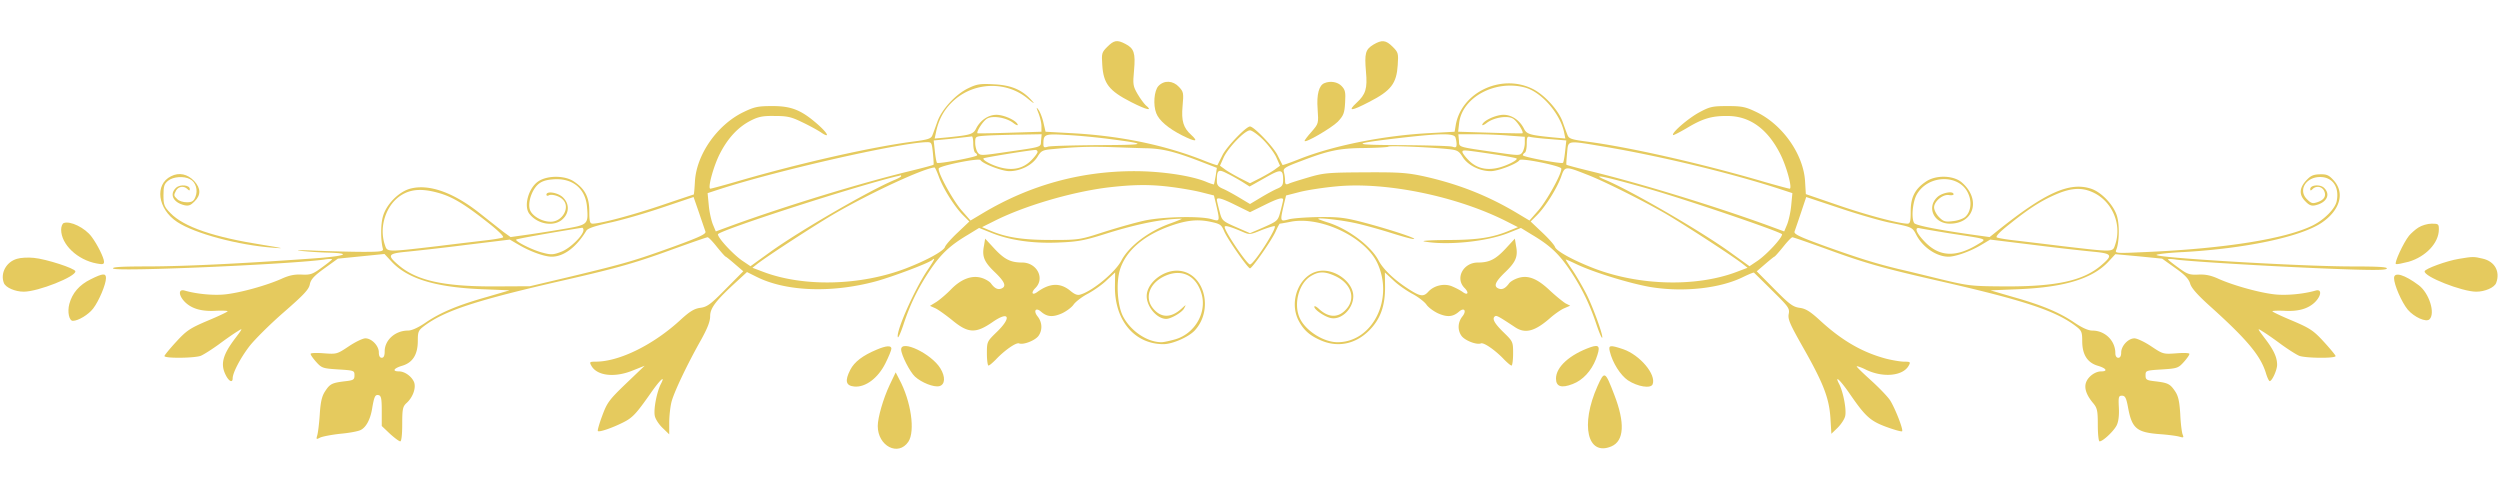<svg width="1282" height="252" xmlns="http://www.w3.org/2000/svg" overflow="hidden"><defs><clipPath id="a"><path d="M-1 233h1282v252H-1z"/></clipPath><clipPath id="b"><path d="M0 234h1280v250H0z"/></clipPath><clipPath id="c"><path d="M0 234h1280v250H0z"/></clipPath><clipPath id="d"><path d="M0 39h1280v639H0z"/></clipPath></defs><g clip-path="url(#a)" transform="translate(1 -233)"><g clip-path="url(#b)"><g clip-path="url(#c)"><g clip-path="url(#d)" fill="#E5CA5E"><path d="M566.845 256.987c-2.899 2.89-2.998 3.389-2.599 9.369.6 9.469 3.398 13.157 14.692 18.939 8.195 4.186 11.593 4.884 7.495 1.594-.799-.797-2.698-3.289-4.097-5.681-2.299-3.987-2.498-4.884-1.8-12.16.8-8.872 0-11.264-4.496-13.556-4.198-2.193-5.797-1.894-9.195 1.495ZM703.266 255.89c-4.098 2.492-4.598 4.486-3.799 13.855.8 8.672-.099 11.662-4.897 16.048-4.696 4.386-2.698 4.286 6.497-.498 11.293-5.782 14.091-9.47 14.691-18.939.4-5.98.3-6.479-2.598-9.369-3.498-3.489-5.497-3.688-9.894-1.097ZM593.03 277.121c-2.199 2.392-2.798 9.669-1.1 13.955 1.4 3.688 6.197 7.774 13.293 11.363 6.796 3.389 8.595 3.389 4.697-.2-4.098-3.688-5.197-7.176-4.498-14.851.6-6.679.5-7.277-1.799-9.768-3.098-3.389-7.695-3.589-10.593-.499ZM678.18 275.626c-2.798 1.096-4.097 5.781-3.498 13.356.5 7.376.5 7.376-3.098 11.563-1.998 2.193-3.598 4.385-3.598 4.684 0 1.496 13.792-6.578 16.99-9.768 2.999-3.189 3.498-4.385 3.798-9.867.3-5.283.1-6.479-1.799-8.473-2-2.093-5.697-2.791-8.794-1.495Z"/><path d="M495.587 278.218c-6.497 3.09-13.692 10.864-15.89 17.144-1 2.791-2.1 5.88-2.6 7.077-.7 1.694-2.298 2.192-10.094 3.189-21.187 2.791-56.567 10.765-87.35 19.636-8.494 2.492-15.89 4.485-16.39 4.485-1.498 0 1.6-11.562 4.898-17.941 3.998-7.874 9.195-13.456 15.391-16.745 4.197-2.193 6.396-2.692 12.593-2.592 6.396 0 8.494.399 13.991 3.09 3.598 1.694 7.996 4.087 9.794 5.283 4.798 3.289 3.899.797-1.499-3.987-8.395-7.376-13.492-9.469-23.286-9.469-7.595 0-9.295.398-15.091 3.189-13.392 6.579-23.886 21.729-24.686 35.385-.2 3.787-.5 6.778-.6 6.778-.1 0-7.595 2.492-16.69 5.581-15.09 5.084-30.882 9.27-35.08 9.37-1.498 0-1.798-.997-1.798-6.379 0-7.177-2.199-11.463-7.896-15.251-4.497-3.089-13.192-3.189-17.889-.299-5.297 3.19-8.096 12.958-4.897 16.945 4.297 5.482 12.992 6.778 17.19 2.492 3.298-3.19 3.298-7.775 0-10.964-2.499-2.492-8.496-3.489-8.496-1.396 0 .499.5.698 1.1.399 1.399-.897 5.497.199 7.296 2.093 3.997 3.888-.1 11.363-6.197 11.363-4.697 0-9.994-3.189-10.794-6.578-.9-3.589 1.1-9.469 4.098-12.36 1.799-1.695 3.998-2.492 7.895-2.791 9.794-.797 16.491 4.485 17.39 13.855.8 8.971.5 9.369-9.994 11.263a784.922 784.922 0 0 1-19.288 3.09l-9.895 1.395-3.598-2.591c-1.899-1.495-7.096-5.582-11.493-9.071-13.891-11.163-26.685-15.748-36.379-13.157-5.896 1.595-12.292 8.074-13.992 14.254-1.2 4.087-1.2 12.16 0 16.646.3 1.295-1.3 1.495-10.094 1.495-5.796 0-16.79-.299-24.485-.598-7.895-.399-11.194-.299-7.496.099 3.598.399 9.695.798 13.492.897 13.292.299 9.695 1.795-7.196 2.991-37.578 2.691-64.862 3.987-83.751 4.086-14.691 0-19.589.299-18.79 1.097 1.7 1.694 89.249-2.093 108.038-4.585 2.298-.399 4.197-.399 4.197-.2 0 .299-2.398 2.193-5.297 4.286-4.597 3.389-5.796 3.788-10.193 3.589-3.698-.2-6.597.398-10.494 2.192-7.595 3.389-21.188 7.177-28.984 7.974-5.896.598-14.59-.199-20.687-1.993-3.298-.897-3.099 2.591.3 5.98 3.497 3.389 8.595 4.884 16.09 4.386 3.398-.1 5.897 0 5.697.299-.2.399-4.897 2.592-10.395 4.884-8.894 3.788-10.693 4.984-15.99 10.765-3.298 3.588-5.996 6.878-5.996 7.276 0 1.296 15.29 1.097 18.588-.099 1.5-.598 5.698-3.29 9.295-5.881 3.598-2.691 7.895-5.682 9.595-6.678 2.798-1.795 2.798-1.695-1.2 3.588-6.496 8.572-7.695 13.356-4.797 18.938 1.6 3.19 3.498 3.987 3.498 1.595 0-2.791 3.798-10.167 8.495-16.347 2.599-3.389 10.494-11.263 17.59-17.443 10.294-8.971 12.993-11.761 13.492-14.453.5-2.491 2.099-4.286 7.496-8.173l6.895-4.984 11.993-1.196 11.894-1.196 3.797 4.087c8.096 8.572 22.288 12.957 45.574 13.954l14.792.598-11.593 3.389c-14.892 4.187-23.887 7.974-31.482 13.157-3.799 2.592-7.096 4.087-8.995 4.087-6.596 0-11.994 4.884-11.994 10.665 0 2.293-.499 3.289-1.499 3.289s-1.499-.996-1.499-2.791c0-3.388-3.697-7.176-6.895-7.176-1.3 0-5.098 1.794-8.496 4.087-5.996 3.987-6.196 4.086-12.792 3.588-3.897-.299-6.796-.199-6.796.299 0 .598 1.3 2.392 2.899 4.186 2.797 3.09 3.397 3.289 11.293 3.788 8.095.498 8.295.598 8.295 2.99 0 2.293-.5 2.592-4.997 3.09-6.497.797-7.596 1.296-10.094 5.183-1.6 2.392-2.3 5.383-2.698 11.662-.3 4.685-.9 9.569-1.3 10.865-.6 2.093-.5 2.192 1.399 1.196 1.199-.598 5.897-1.495 10.395-1.994 4.597-.399 9.394-1.296 10.593-1.993 2.698-1.396 4.797-5.383 5.696-10.566 1.1-6.578 1.6-7.575 3.299-7.276 1.399.299 1.698 1.694 1.698 8.074v7.774l4.199 3.987c2.298 2.093 4.696 3.887 5.296 3.887.6 0 1-3.388 1-8.771 0-7.775.3-9.07 2.098-10.765 3.298-2.89 5.098-7.774 3.998-10.765-1.2-2.99-4.797-5.581-7.795-5.581-3.599 0-2.7-1.595 1.699-2.891 5.396-1.595 7.995-5.781 7.995-12.758 0-4.685.3-5.383 3.198-7.576 10.594-7.974 26.884-13.256 71.859-23.523 27.883-6.379 36.878-8.971 56.466-16.147 8.895-3.19 16.59-5.881 17.09-5.881s2.6 2.193 4.798 4.984c2.198 2.691 4.197 4.984 4.497 4.984.3.099 2.398 1.794 4.698 3.787l4.297 3.688-8.995 9.071c-7.696 7.874-9.494 9.17-12.993 9.668-3.098.399-5.396 1.794-10.094 6.08-13.892 12.858-31.48 21.53-43.574 21.53-3.098 0-3.298.199-2.3 1.993 2.8 5.283 11.994 6.38 21.389 2.492l5.996-2.392-9.594 9.17c-8.695 8.373-9.695 9.768-12.193 16.546-1.5 3.987-2.5 7.575-2.2 7.775.7.697 7.297-1.595 12.694-4.286 5.097-2.492 6.896-4.486 14.391-15.151 4.997-7.176 7.796-9.569 5.098-4.485-2 4.086-3.698 12.758-3 16.147.3 1.595 2.1 4.386 3.998 6.18l3.399 3.289v-5.98c0-3.19.5-7.875 1.1-10.366 1.098-4.785 8.094-19.537 15.39-32.395 3.099-5.681 4.498-9.07 4.498-11.861 0-4.186 2.898-7.974 13.691-17.842l5.198-4.784 4.797 2.392c15.19 7.675 38.877 8.472 61.564 2.293 8.595-2.393 26.285-9.071 28.484-10.765 1.998-1.695 1.398-.299-2.399 5.282-6.596 9.868-16.09 31.199-15.091 34.189.2.598 1.399-2.093 2.698-5.881 3.498-10.765 7.496-18.938 13.492-28.009 5.897-8.771 10.394-13.057 19.789-18.639l5.696-3.488 6.197 2.492c9.594 3.887 21.487 5.581 34.78 4.983 9.794-.398 13.291-1.096 23.986-4.485 12.992-4.087 24.785-6.778 33.78-7.476 2.799-.199 5.197-.299 5.197-.199 0 .1-2.798 1.296-6.197 2.492-10.993 3.987-20.988 11.662-24.785 18.938-2.999 5.781-14.392 15.35-20.788 17.343-1.6.598-2.998.1-5.197-1.694-5.197-4.386-10.594-4.286-17.19.498-2.598 1.894-3.298.299-.9-2.093 4.998-4.984.7-13.057-6.796-13.057-5.896 0-9.094-1.595-14.29-7.177l-4.698-5.083-.6 3.688c-1.099 5.482.1 8.273 5.497 13.456 5.196 4.984 6.196 7.376 3.398 8.472-1.8.698-3.398-.099-5.197-2.492-.6-.996-2.799-2.292-4.597-2.89-5.098-1.695-10.694.398-15.891 5.681-2.3 2.392-5.697 5.283-7.496 6.479l-3.398 2.093 2.899 1.296c1.598.797 5.296 3.489 8.295 5.881 8.394 6.977 12.192 7.176 21.087.997 8.396-5.782 9.694-2.193 1.9 5.282-4.898 4.785-4.998 4.884-4.998 10.965 0 3.388.4 6.179.8 6.179.5 0 2.099-1.395 3.797-3.09 4.398-4.684 10.394-8.871 11.893-8.273 2.199.898 8.295-1.495 9.995-3.887 2.098-2.99 1.899-6.977-.5-9.967-2.299-2.891-.9-4.785 1.8-2.393 3.097 2.692 5.995 2.891 10.593.898 2.398-1.097 5.196-3.19 6.096-4.585 1-1.396 4.297-3.987 7.396-5.582 3.098-1.695 7.496-4.785 9.694-6.977l4.198-3.888-.1 7.177c-.2 17.443 10.093 29.603 24.885 29.603 4.597 0 12.993-3.688 16.09-7.077 9.596-10.466 5.098-28.806-7.495-30.5-7.995-1.097-17.19 5.881-17.19 12.958 0 5.482 5.297 11.661 9.995 11.661 2.398 0 8.094-3.289 9.194-5.382 1.1-2.093 1.1-2.093-1.3.1-5.496 4.983-10.693 4.884-14.79-.299-4.598-5.881-1.2-13.656 7.495-16.945 7.996-2.99 14.891.698 17.49 9.569 2.898 9.569-3.298 20.433-13.393 23.423-2.797.798-5.996 1.495-7.095 1.495-7.395 0-15.891-5.781-19.789-13.356-2.898-5.681-3.597-17.642-1.398-24.221 3.097-9.27 11.593-16.745 24.585-21.629 8.895-3.29 14.692-3.987 21.488-2.592 5.197 1.097 5.796 1.495 7.195 4.785 1.6 3.986 12.193 19.137 13.293 19.137 1.098 0 11.693-15.151 13.292-19.237.9-1.994 1.799-3.688 1.998-3.688.2 0 2.799-.399 5.698-.997 15.39-2.89 37.977 7.874 44.273 21.131 8.695 18.44-2.398 40.667-20.388 40.667-7.295 0-16.69-6.08-19.489-12.658-3.098-7.177-.3-17.543 5.797-21.231 4.098-2.492 7.096-2.492 12.393-.1 7.895 3.589 10.694 10.865 6.297 16.447-4.098 5.183-9.395 5.282-14.592.398-1.3-1.196-2.3-1.694-2.3-.996 0 1.395 4.998 4.884 8.197 5.681 5.496 1.396 11.792-4.685 11.792-11.163 0-7.077-9.194-14.055-17.19-12.958-10.193 1.395-16.09 15.25-10.893 25.417 2.499 4.784 5.497 7.575 11.094 10.067 8.794 3.987 17.989 2.193 25.085-4.884 5.796-5.781 8.295-12.659 8.195-22.626l-.1-7.177 4.198 3.888c2.198 2.192 6.596 5.282 9.694 6.977 3.098 1.595 6.397 4.186 7.395 5.582.9 1.395 3.698 3.488 6.098 4.585 4.597 1.993 7.495 1.794 10.593-.898 2.698-2.392 4.098-.498 1.799 2.393-2.399 2.99-2.598 6.977-.5 9.967 1.699 2.392 7.795 4.785 9.994 3.887 1.5-.598 7.496 3.589 11.894 8.273 1.698 1.695 3.298 3.09 3.797 3.09.4 0 .8-2.791.8-6.179 0-6.081-.1-6.18-4.997-10.965-4.698-4.585-5.997-7.077-4.197-8.173.799-.498 2.398.498 10.094 5.582 5.297 3.588 10.293 2.292 18.489-4.984 2.099-1.794 5.197-3.987 6.895-4.685l2.998-1.295-2.398-1.197c-1.3-.797-4.897-3.687-7.895-6.478-6.597-6.28-11.394-8.174-16.49-6.479-1.9.598-4.098 1.894-4.698 2.89-1.799 2.393-3.398 3.19-5.197 2.492-2.798-1.096-1.798-3.488 3.398-8.472 5.397-5.183 6.596-7.974 5.497-13.456l-.6-3.688-4.697 5.083c-5.197 5.582-8.395 7.177-14.291 7.177-7.496 0-11.794 8.073-6.796 13.057 2.398 2.392 1.698 3.987-.9 2.093-.9-.697-3.299-1.993-5.197-2.791-3.997-1.893-9.495-.697-12.493 2.592-2.499 2.791-4.197 2.492-10.494-1.595-7.096-4.585-12.692-9.967-14.991-14.353-3.798-7.376-15.291-16.048-25.685-19.437-2.899-.897-5.297-1.794-5.297-1.993 0-.698 11.494.598 18.49 2.093 3.897.798 11.892 2.99 17.989 4.884 5.997 1.894 11.593 3.489 12.493 3.389 2.298-.1-11.194-4.585-24.487-8.173-10.494-2.791-13.492-3.19-23.986-3.09-6.595.1-13.691.598-15.69 1.196-4.397 1.196-4.397 1.096-2.498-7.276l1.199-4.984 6.996-1.794c3.897-.997 12.393-2.293 18.988-2.891 25.385-2.392 61.664 5.084 87.05 17.942l5.897 2.99-3.998 1.595c-8.896 3.787-16.69 4.984-32.381 4.984-8.995.099-13.792.398-11.494.797 11.894 2.093 32.082 0 43.175-4.485l6.197-2.492 5.696 3.488c9.395 5.582 13.892 9.868 19.689 18.54 5.896 8.871 9.993 17.244 13.492 27.909 1.3 3.787 2.498 6.578 2.798 6.379.7-.798-4.497-15.25-8.095-22.427-1.9-3.688-4.997-9.07-6.996-12.061-1.998-2.89-3.598-5.382-3.598-5.581 0-.2 2.298.797 5.197 2.193 8.895 4.286 27.783 10.067 38.277 11.861 16.99 2.791 35.88.698 47.773-5.283 2.698-1.296 5.097-2.292 5.297-2.093.2.199 4.397 4.286 9.394 9.27 8.296 8.173 8.995 9.07 8.396 11.961-.5 2.691.699 5.282 6.996 16.446 10.793 18.938 13.691 26.513 14.391 36.68l.5 8.273 3.198-3.09c1.799-1.794 3.598-4.485 3.897-6.08.7-3.389-.998-12.061-2.998-16.147-2.698-5.084.1-2.691 5.097 4.485 8.196 11.961 10.695 14.254 19.089 17.344 4.098 1.495 7.696 2.491 7.995 2.192.7-.797-3.497-11.562-6.096-15.748-1.2-1.894-5.696-6.579-9.894-10.366-4.198-3.788-7.495-6.978-7.296-7.177.2-.199 2.3.498 4.698 1.695 8.794 4.286 19.089 3.289 21.986-2.094 1-1.794.8-1.993-2.298-1.993-1.799 0-5.997-.698-9.194-1.495-12.094-3.19-22.588-9.17-33.88-19.536-5.198-4.785-7.497-6.18-10.595-6.579-3.498-.498-5.296-1.894-12.992-9.668l-8.995-9.071 4.298-3.688c2.299-1.993 4.397-3.688 4.697-3.787.3 0 2.298-2.293 4.497-4.984 2.199-2.791 4.298-4.984 4.797-4.984.5 0 8.196 2.691 17.09 5.881 19.589 7.176 28.584 9.768 56.468 16.147 45.177 10.267 61.26 15.549 71.859 23.623 2.897 2.193 3.198 2.99 3.198 7.575 0 6.878 2.597 11.064 7.992 12.659 4.401 1.296 5.304 2.891 1.704 2.891-2.998 0-6.598 2.591-7.7 5.581-1.093 2.891.1 6.479 3.499 10.566 2.196 2.591 2.497 3.887 2.497 11.363 0 4.585.4 8.372.902 8.372 1.694 0 7.099-5.083 8.693-8.073 1.003-1.894 1.404-5.084 1.203-9.17-.3-5.582-.1-6.18 1.595-6.18 1.604 0 2.206 1.096 3.098 5.98 2.005 10.865 4.402 12.858 16.494 13.756 4.101.299 8.593.897 9.896 1.295 2.096.598 2.297.499 1.595-1.196-.401-.997-1.003-5.681-1.193-10.366-.402-6.479-1.003-9.27-2.607-11.662-2.597-3.887-3.69-4.386-10.188-5.183-4.502-.498-5.003-.797-5.003-3.09 0-2.392.2-2.492 8.302-2.99 7.891-.499 8.493-.698 11.29-3.788 1.595-1.794 2.898-3.588 2.898-4.186 0-.498-2.898-.598-6.698-.299-6.698.498-6.898.399-12.894-3.588-3.4-2.293-7.29-4.087-8.593-4.087-3.199 0-6.798 3.887-6.798 7.276 0 1.695-.492 2.691-1.494 2.691-.903 0-1.504-.897-1.504-2.392 0-6.379-5.295-11.562-11.792-11.562-2.096 0-5.194-1.396-9.195-4.087-7.59-5.183-16.584-8.97-31.484-13.157l-11.59-3.389 14.789-.598c23.192-.997 37.48-5.382 45.582-13.954l3.69-3.987 11.992 1.096 12.002 1.196 6.688 4.785c5.003 3.488 6.998 5.681 7.7 8.073.602 2.193 3.8 5.781 9.997 11.363 19.181 17.244 25.98 25.417 28.777 34.288.702 2.393 1.604 4.286 2.005 4.286 1.193 0 3.79-5.681 3.79-8.372 0-3.788-1.694-7.576-6.297-13.556-3.99-5.283-3.99-5.383-1.193-3.588 1.695.996 5.996 3.987 9.596 6.678 3.59 2.591 7.79 5.283 9.295 5.881 3.299 1.196 18.59 1.395 18.59.099 0-.398-2.708-3.688-5.997-7.276-5.304-5.781-7.099-6.977-15.992-10.765-5.495-2.292-10.198-4.485-10.398-4.884-.2-.299 2.296-.399 5.695-.299 7.5.498 12.594-.997 16.093-4.386 3.4-3.389 3.6-6.877.401-5.98-6.196 1.794-14.89 2.591-20.785 1.993-7.801-.797-21.388-4.585-28.988-7.974-3.9-1.794-6.798-2.392-10.488-2.192-4.402.199-5.605-.2-10.197-3.589-2.898-2.093-5.294-3.987-5.294-4.286 0-.199 1.895-.199 4.291.2 7.901.996 47.076 3.389 76.956 4.585 22.49.897 30.08.897 30.882.099.903-.897-3.7-1.196-18.79-1.196-27.182-.099-101.942-4.585-99.145-5.98.702-.399 6.899-1.097 13.797-1.396 31.585-1.794 59.57-7.675 70.559-14.851 9.595-6.379 12.293-15.35 6.497-21.829-2.497-2.791-3.6-3.289-7.2-3.19-3.499.1-4.792.798-7.088 3.29-3.5 3.887-3.6 7.376-.2 10.665 1.894 1.993 3.098 2.392 5.193 1.894 5.796-1.396 7.791-5.682 4.201-8.971-2.105-1.894-6.998-1.395-6.998.698 0 .897.3.897 1.193 0 1.805-1.794 4.602-1.396 5.805.698 1.394 2.691.291 4.784-3.198 5.98-2.607.897-3.299.698-5.505-1.495-4.592-4.585-.591-11.363 6.798-11.363 6.297 0 9.897 5.083 8.493 12.26-.692 3.887-6.297 9.569-12.293 12.559-13.887 6.877-44.87 11.861-85.649 13.655-15.39.698-15.892.698-15.09-1.196 1.504-3.688 1.704-12.459.401-17.044-1.594-5.682-7.891-12.459-13.396-14.254-10.99-3.588-23.483 1.994-47.968 21.63l-4 3.189-9.987-1.395c-17.994-2.592-27.988-4.685-28.688-5.781-1.6-2.492-.8-10.865 1.3-14.652 5.896-10.367 22.184-10.566 26.485-.299 1.895 4.286 1.193 9.269-1.604 11.761-.993.897-3.894 1.994-6.392 2.193-3.798.498-4.798.199-6.997-1.993-1.399-1.396-2.598-3.688-2.598-5.084 0-3.09 4.597-6.877 7.696-6.279 1.3.199 2.298 0 2.298-.399 0-1.993-6.196-.797-8.495 1.595-5.396 5.283-1.499 13.456 6.597 13.456 12.593 0 16.093-12.758 5.896-21.331-4.298-3.488-13.092-3.687-18.09-.299-5.696 3.788-7.895 8.074-7.895 15.251 0 5.382-.3 6.379-1.7 6.379-4.597-.1-21.087-4.486-35.778-9.569l-16.29-5.582-.4-6.578c-.8-13.656-11.294-28.806-24.686-35.385-5.796-2.791-7.496-3.189-15.091-3.189-7.696 0-9.095.299-14.592 3.289-5.696 3.09-14.291 10.565-13.292 11.562.2.2 3.298-1.395 6.896-3.488 8.096-4.884 12.792-6.38 20.988-6.28 11.393 0 20.488 6.579 26.984 19.337 3.298 6.379 6.396 17.941 4.897 17.941-.5 0-7.895-1.993-16.39-4.485-30.782-8.871-66.161-16.845-87.35-19.636-7.795-.997-9.394-1.495-10.093-3.189-.5-1.197-1.6-4.187-2.499-6.778-2.199-6.28-9.695-14.453-15.99-17.344-15.892-7.475-35.88 2.093-38.878 18.639l-.6 3.589-12.692.697c-23.487 1.197-48.872 6.28-66.262 13.058-4.996 1.993-9.195 3.488-9.294 3.289-.1-.1-1.3-2.492-2.599-5.083-2.199-4.386-12.093-14.652-14.091-14.652-2 0-11.893 10.266-14.092 14.652l-2.6 5.183c-.1.199-3.297-.897-6.995-2.392-20.088-7.974-43.075-12.759-68.56-14.055l-12.593-.697-1.099-4.785c-.6-2.591-1.798-5.581-2.599-6.578-1.098-1.495-1.098-1.097.1 1.894.8 2.093 1.5 4.983 1.5 6.578v2.891l-16.19.498c-8.996.299-16.391.399-16.59.299-.801-.698 2.997-6.578 4.995-7.575 2.9-1.595 9.496-.499 13.093 2.093 1.6 1.296 2.799 1.694 2.5.997-.7-2.093-6.998-4.984-10.895-4.984-4.098 0-8.195 2.691-10.394 6.977-1.499 2.991-2.798 3.389-14.691 4.585l-6.597.598.9-4.186c1.499-6.379 4.397-11.363 9.295-15.649 10.594-9.27 26.884-9.569 37.578-.598 3.298 2.691 3.797 2.891 1.998.897-4.897-5.482-10.593-7.874-19.388-8.273-6.996-.399-8.795-.1-13.092 1.994Zm285.534-.299c8.294 2.292 17.689 13.057 19.888 22.626l.699 3.488-6.596-.598c-11.893-1.196-13.192-1.594-14.691-4.585-2.199-4.286-6.297-6.977-10.394-6.977-3.898 0-10.194 2.891-10.894 4.984-.3.697.9.299 2.499-.997 3.597-2.592 10.194-3.688 13.092-2.093 1.999.997 5.796 6.877 4.997 7.575-.2.1-7.696 0-16.69-.299l-16.291-.498.5-4.386c1.5-13.257 18.589-22.427 33.88-18.24Zm-134.423 26.712c2.699 2.692 5.698 6.679 6.797 9.071l1.899 4.286-2.2 1.595c-1.198.996-4.697 2.99-7.695 4.585l-5.496 2.791-5.497-2.791c-3-1.595-6.497-3.589-7.696-4.585l-2.199-1.595 1.9-4.286c2.398-5.084 10.793-13.855 13.492-13.855 1 0 4.098 2.193 6.695 4.784Zm-113.833.399c-.3 3.688 1.5 3.09-20.288 6.28-10.295 1.495-10.994 1.495-12.194-.1-.698-.997-1.298-3.19-1.298-4.984 0-3.289 0-3.289 5.796-3.688 3.099-.199 10.794-.398 16.99-.498l11.294-.199-.3 3.189Zm36.179-.598c19.089 2.492 18.19 2.891-6.796 2.99-12.993.1-24.686.399-25.885.798-1.9.598-2.299.398-2.299-1.296 0-5.183.5-5.383 12.193-4.685 6.096.299 16.29 1.296 22.787 2.193Zm176.297-.997c.3.897.6 2.492.6 3.489 0 1.694-.4 1.894-2.2 1.296-1.299-.399-12.992-.698-25.984-.798-25.086-.099-26.084-.598-5.896-3.09 24.985-2.99 32.58-3.189 33.48-.897Zm27.384-.897 8.195.598v3.19c0 1.694-.6 3.887-1.3 4.884-1.198 1.595-1.897 1.595-12.192.1-21.787-3.19-19.988-2.592-20.288-6.28l-.3-3.189h8.795c4.797 0 12.493.299 17.09.697Zm-274.64 4.187c0 2.192.5 4.286 1 4.585.6.299.999.897.999 1.295 0 .897-19.889 4.585-20.588 3.888-.3-.299-.8-2.991-1.1-5.981l-.599-5.482 9.394-.897c5.197-.598 9.695-1.096 10.194-1.196.4 0 .7 1.694.7 3.788Zm295.728-2.393 8.395.698-.6 5.482c-.3 2.99-.8 5.682-1.1 5.981-.698.697-20.587-2.991-20.587-3.888 0-.398.5-.996 1-1.295.599-.299.999-2.393.999-4.585 0-3.389.3-3.987 1.799-3.489.9.199 5.496.797 10.094 1.096Zm-316.416 7.177c.3 3.19.5 5.881.3 5.98-.1.2-5.797 1.695-12.692 3.389-25.286 6.18-62.064 17.443-89.448 27.311l-9.495 3.489-1.5-3.588c-.799-1.994-1.798-6.38-2.098-9.769l-.6-6.279 6.396-2.093c29.283-9.469 90.548-23.424 105.439-24.022 3.098-.099 3.098 0 3.698 5.582Zm344.899-3.19c28.784 4.884 64.363 13.456 89.448 21.63l6.396 2.093-.6 6.279c-.3 3.389-1.298 7.775-2.098 9.769l-1.5 3.588-9.494-3.489c-27.384-9.868-64.162-21.131-89.448-27.311-6.895-1.694-12.592-3.189-12.693-3.389-.2-.099 0-2.79.301-5.98.699-6.778-.7-6.579 19.688-3.19Zm-236.262.698c8.695.1 14.891 1.595 27.683 6.479l9.295 3.588-.6 4.087c-.4 2.193-.799 4.186-.899 4.386-.1.099-1.799-.399-3.698-1.197-7.695-3.289-23.286-5.581-37.078-5.581-27.883 0-53.97 7.276-78.054 21.729l-5.998 3.588-4.197-4.784c-4.397-4.785-12.792-19.935-12.093-21.929.5-1.395 20.588-5.482 21.388-4.286 1.2 1.894 10.993 5.682 14.792 5.682 5.696 0 11.792-3.09 14.391-7.277 1.998-3.289 2.598-3.588 8.395-4.086 11.294-1.097 18.09-1.296 28.683-.997 5.797.199 13.892.498 17.99.598Zm155.11.399c5.197.498 5.896.897 7.895 4.086 2.598 4.187 8.695 7.277 14.391 7.277 3.799 0 13.593-3.788 14.792-5.682.8-1.196 20.888 2.891 21.387 4.286.7 1.994-7.695 17.144-12.092 21.929l-4.198 4.784-5.996-3.588c-15.092-9.071-29.984-14.951-47.473-18.938-9.095-1.994-12.893-2.293-30.882-2.193-18.89.099-21.187.299-28.983 2.591-4.697 1.396-9.294 2.791-10.195 3.29-1.398.598-1.798.199-1.798-1.595 0-1.296-.3-3.29-.6-4.486-.5-1.794.5-2.491 8.796-5.581 14.091-5.383 19.488-6.579 32.38-6.679 6.496-.099 12.093-.398 12.393-.697.5-.598 20.088.199 30.183 1.196Zm-210.079 1.495c0 .598-1.499 2.591-3.297 4.386-4.097 4.086-9.295 5.282-15.691 3.588-4.598-1.196-9.495-3.887-8.695-4.685.4-.399 22.786-4.086 26.484-4.286.6-.099 1.2.399 1.2.997Zm235.864 1.495c5.096.797 9.593 1.595 9.794 1.894.7.698-4.398 3.389-8.796 4.585-6.396 1.694-11.593.498-15.69-3.588-1.8-1.795-3.298-3.788-3.298-4.386 0-1.196.6-1.096 17.99 1.495Zm-286.434 11.363c2.2 5.98 7.996 15.25 12.393 19.636l3.198 3.189-5.996 5.682c-3.298 3.09-6.197 6.379-6.497 7.376-.7 2.093-9.194 6.778-19.988 10.964-23.186 8.871-52.17 9.668-72.957 1.894l-5.797-2.193 2.399-1.894c5.197-4.086 30.982-20.832 40.376-26.214 18.39-10.566 44.874-22.826 50.571-23.324.3-.1 1.299 2.193 2.298 4.884Zm332.407-1.196c8.295 3.189 26.884 12.459 39.576 19.636 9.295 5.382 34.98 22.028 40.277 26.214l2.399 1.894-5.797 2.193c-20.687 7.774-49.871 6.977-72.957-1.894-10.794-4.186-19.29-8.871-19.988-10.964-.3-.997-3.199-4.286-6.497-7.376l-5.997-5.682 3.199-3.189c4.398-4.386 10.194-13.656 12.393-19.636 1.998-5.682 1.998-5.682 13.392-1.196Zm-176.698 3.787 3.599 2.293 7.795-4.386c8.395-4.784 9.395-4.684 9.395 1.097 0 2.591-.6 3.389-3 4.385-1.698.698-5.496 2.791-8.494 4.585l-5.496 3.29-5.497-3.29c-3-1.794-6.796-3.887-8.496-4.585-2.298-.996-2.998-1.893-2.998-3.987 0-5.681.7-6.179 5.297-3.787 2.298 1.096 5.797 3.09 7.895 4.385Zm-175.098-2.99c0 .299-1.599 1.196-3.597 1.994-12.993 5.482-48.472 26.015-63.563 36.879l-10.094 7.277-4.298-2.891c-4.697-3.289-12.393-11.562-12.393-13.456 0-1.794 67.46-23.723 91.447-29.703 1.1-.199 2.1-.498 2.299-.598.1 0 .2.1.2.498Zm383.278 6.479c18.689 5.283 68.46 22.228 68.46 23.324 0 1.894-7.696 10.167-12.393 13.456l-4.298 2.891-10.094-7.277c-15.091-10.864-50.571-31.397-63.563-36.879-8.595-3.589-.9-1.994 21.888 4.485Zm-245.058-.997c4.897.598 11.894 1.795 15.491 2.692l6.696 1.694 1.2 4.984c1.898 8.372 1.898 8.472-2.4 7.176-5.896-1.694-24.685-1.295-34.279.698-4.598.997-14.092 3.688-20.988 5.881-12.293 3.987-12.693 4.087-26.984 4.087-14.691 0-23.087-1.296-31.682-4.984l-3.798-1.595 5.997-2.99c15.092-7.675 38.777-14.752 57.666-17.244 13.193-1.595 22.087-1.794 33.08-.399Zm-374.082 3.489c6.297 1.993 12.393 5.681 23.386 14.353 5.797 4.485 8.996 7.675 8.296 8.074-.7.299-3.898.897-7.197 1.296-3.297.398-15.19 1.794-26.483 3.189-26.485 3.09-25.586 3.09-26.885-.698-3.099-9.07.5-20.333 8.195-25.317 5.397-3.489 11.594-3.688 20.688-.897Zm846.304-.997c10.398 4.286 15.792 16.546 12.092 27.211-1.293 3.788-.4 3.788-26.882.698-11.29-1.395-23.181-2.791-26.48-3.189-3.3-.399-6.598-.997-7.3-1.296-.802-.499 1.604-2.99 7.1-7.276 10.186-8.174 16.583-12.061 24.284-15.251 6.899-2.791 11.992-3.09 17.186-.897Zm-710.783 20.434c.4 1.196-2.899 2.79-16.29 7.674-20.188 7.277-24.586 8.572-52.27 15.251l-21.487 5.083-18.99.1c-25.484 0-39.177-3.09-48.271-10.865-5.997-5.083-5.597-5.98 3.597-6.877 4.199-.399 17.99-1.894 30.483-3.489l22.886-2.791 4.798 2.791c5.796 3.389 12.993 5.981 16.69 5.981 6.196 0 12.692-4.885 17.79-13.357.699-1.196 4.697-2.492 11.993-4.087 6.096-1.295 18.189-4.784 26.984-7.774l15.99-5.383 2.8 8.074c1.498 4.485 2.997 8.771 3.297 9.669Zm607.347-4.586c11.593 2.293 11.492 2.293 13.592 6.28 3.298 6.379 10.394 11.164 16.49 11.164 3.698 0 11.388-2.791 16.693-5.981l4.692-2.791 22.791 2.791c12.594 1.595 26.38 3.09 30.682 3.489 9.094.897 9.495 1.794 3.5 6.877-9.095 7.875-22.792 10.865-48.28 10.865-18.389-.1-19.482-.2-33.975-3.688-8.196-1.994-17.89-4.386-21.489-5.183-11.893-2.891-20.287-5.482-37.278-11.563-13.492-4.884-16.69-6.379-16.29-7.674.3-.898 1.799-5.184 3.298-9.669l2.698-8.074 17.39 5.782c9.495 3.189 20.988 6.478 25.486 7.375Zm-335.205-8.871 7.096 3.489 7.096-3.489c6.995-3.488 9.894-4.385 9.894-2.89 0 .498-.6 2.99-1.3 5.681-1.4 5.283-1.299 5.183-9.894 8.971l-5.796 2.492-5.698-2.492c-8.694-3.788-8.595-3.688-9.993-8.971-.7-2.691-1.3-5.183-1.3-5.681 0-1.495 2.899-.598 9.895 2.89Zm2.798 13.357c4.098 1.794 4.197 1.794 10.294-.698 3.398-1.296 6.397-2.193 6.696-1.993 1.1 1.196-10.793 19.636-12.692 19.636-1.5 0-12.993-16.945-12.993-19.238 0-.996 2.798-.199 8.695 2.293Zm-337.504-.698c0 2.691-6.996 9.569-11.493 11.164-3.798 1.495-5.197 1.594-9.194.498-5.098-1.196-14.592-5.98-13.792-6.778.399-.399 15.79-3.189 33.78-6.08.4 0 .699.498.699 1.196Zm700.593 1.695c20.183 3.09 19.291 2.691 14.488 5.581-11.29 6.878-19.786 6.479-27.181-1.196-4.497-4.585-5.697-7.874-2.5-6.977.9.199 7.797 1.396 15.193 2.592Z"/><path d="M86.725 323.37c-8.595 4.187-6.896 16.845 3.098 23.424 8.995 5.98 31.481 11.961 49.471 13.257 5.996.498 4.998.199-4.997-1.396-25.586-3.987-41.076-9.27-47.972-16.446-3.098-3.19-3.498-4.187-3.498-9.071 0-4.684.4-5.88 2.399-7.475 2.598-2.093 8.095-2.492 11.193-.798 2.998 1.495 4.198 5.682 2.798 9.071-.9 2.292-1.799 2.791-4.397 2.791-1.899 0-4.098-.698-4.897-1.595-1.9-1.794-1.9-1.994-.6-4.485 1.2-2.094 3.998-2.492 5.797-.698.9.897 1.2.897 1.2 0 0-2.093-4.898-2.592-6.997-.698-3.598 3.289-1.599 7.575 4.198 8.971 2.099.498 3.298.099 5.197-1.894 3.398-3.289 3.298-6.778-.1-10.466-3.498-3.688-7.796-4.585-11.893-2.492ZM31.657 347.392c-.7.299-1.3 1.794-1.3 3.389 0 7.575 8.396 15.549 18.29 17.343 3.098.598 3.698.399 3.698-.897 0-1.993-3.398-8.871-6.397-12.858-3.398-4.585-10.993-8.273-14.291-6.977ZM1239.156 349.684c-1.604.997-3.8 2.991-4.803 4.187-2.898 3.588-7.79 14.253-6.698 14.552.502.2 3.4-.399 6.498-1.196 8.803-2.591 15.491-9.668 15.491-16.546 0-2.791-.2-2.99-3.69-2.99-2.105 0-5.103.897-6.798 1.993ZM7.67 365.732c-5.496 1.595-8.594 7.376-6.695 12.36.9 2.392 5.796 4.485 10.194 4.485 7.395 0 26.884-7.775 26.484-10.466-.2-1.495-14.991-6.279-21.287-6.877-2.999-.299-6.896-.1-8.695.498ZM1259.942 365.732c-6.197.997-17.387 5.083-17.587 6.379-.502 2.691 19.18 10.466 26.48 10.466 4.402 0 9.295-2.093 10.198-4.485 2.195-5.781-.702-11.064-6.899-12.46-4.592-1.096-5.093-1.096-12.192.1ZM45.549 376.198c-5.897 2.89-9.495 7.077-10.994 12.658-1.1 4.087-.1 8.672 1.799 8.672 2.798 0 7.995-3.189 10.394-6.279 2.998-3.888 6.596-12.46 6.596-15.649 0-2.592-1.599-2.492-7.795.598ZM1226.663 375.6c0 3.389 3.9 12.359 6.998 16.147 3.29 3.887 9.486 6.678 11.19 4.984 3.098-3.09-.2-13.456-5.494-17.443-7.3-5.482-12.694-7.077-12.694-3.688ZM814.8 410.984c-10.793 3.788-17.89 10.167-17.89 16.148 0 4.086 2.7 5.083 8.596 2.79 5.197-1.993 9.494-6.678 11.893-12.758 2.4-6.379 1.899-7.675-2.598-6.18ZM448.614 412.28c-7.196 2.99-11.494 6.28-13.592 10.366-2.898 5.682-2.298 8.174 2.098 8.572 5.698.499 12.094-4.286 15.892-11.861 1.698-3.389 3.097-6.778 3.097-7.575 0-1.695-2.598-1.595-7.495.498ZM461.106 412.18c0 2.791 4.498 11.563 7.096 13.955 3.398 3.09 9.695 5.582 12.493 4.884 2.999-.798 3.198-4.785.5-9.17-4.597-7.476-20.089-14.852-20.089-9.669ZM824.495 413.177c1.4 5.881 5.496 12.26 9.295 14.852 4.997 3.289 11.793 4.385 12.692 1.993 1.9-4.984-6.496-14.951-15.09-17.941-6.797-2.293-7.696-2.093-6.897 1.096ZM455.21 430.421c-3.298 6.977-6.097 16.745-6.097 21.031 0 10.267 10.494 15.749 15.691 8.074 3.598-5.383 1.4-20.832-4.697-32.095l-1.8-3.489-3.097 6.479ZM818.199 431.019c-8.895 19.935-5.197 36.082 7.096 30.899 6.595-2.791 7.096-12.061 1.499-26.513-4.698-12.26-4.998-12.36-8.595-4.386Z"/></g></g></g></g></svg>